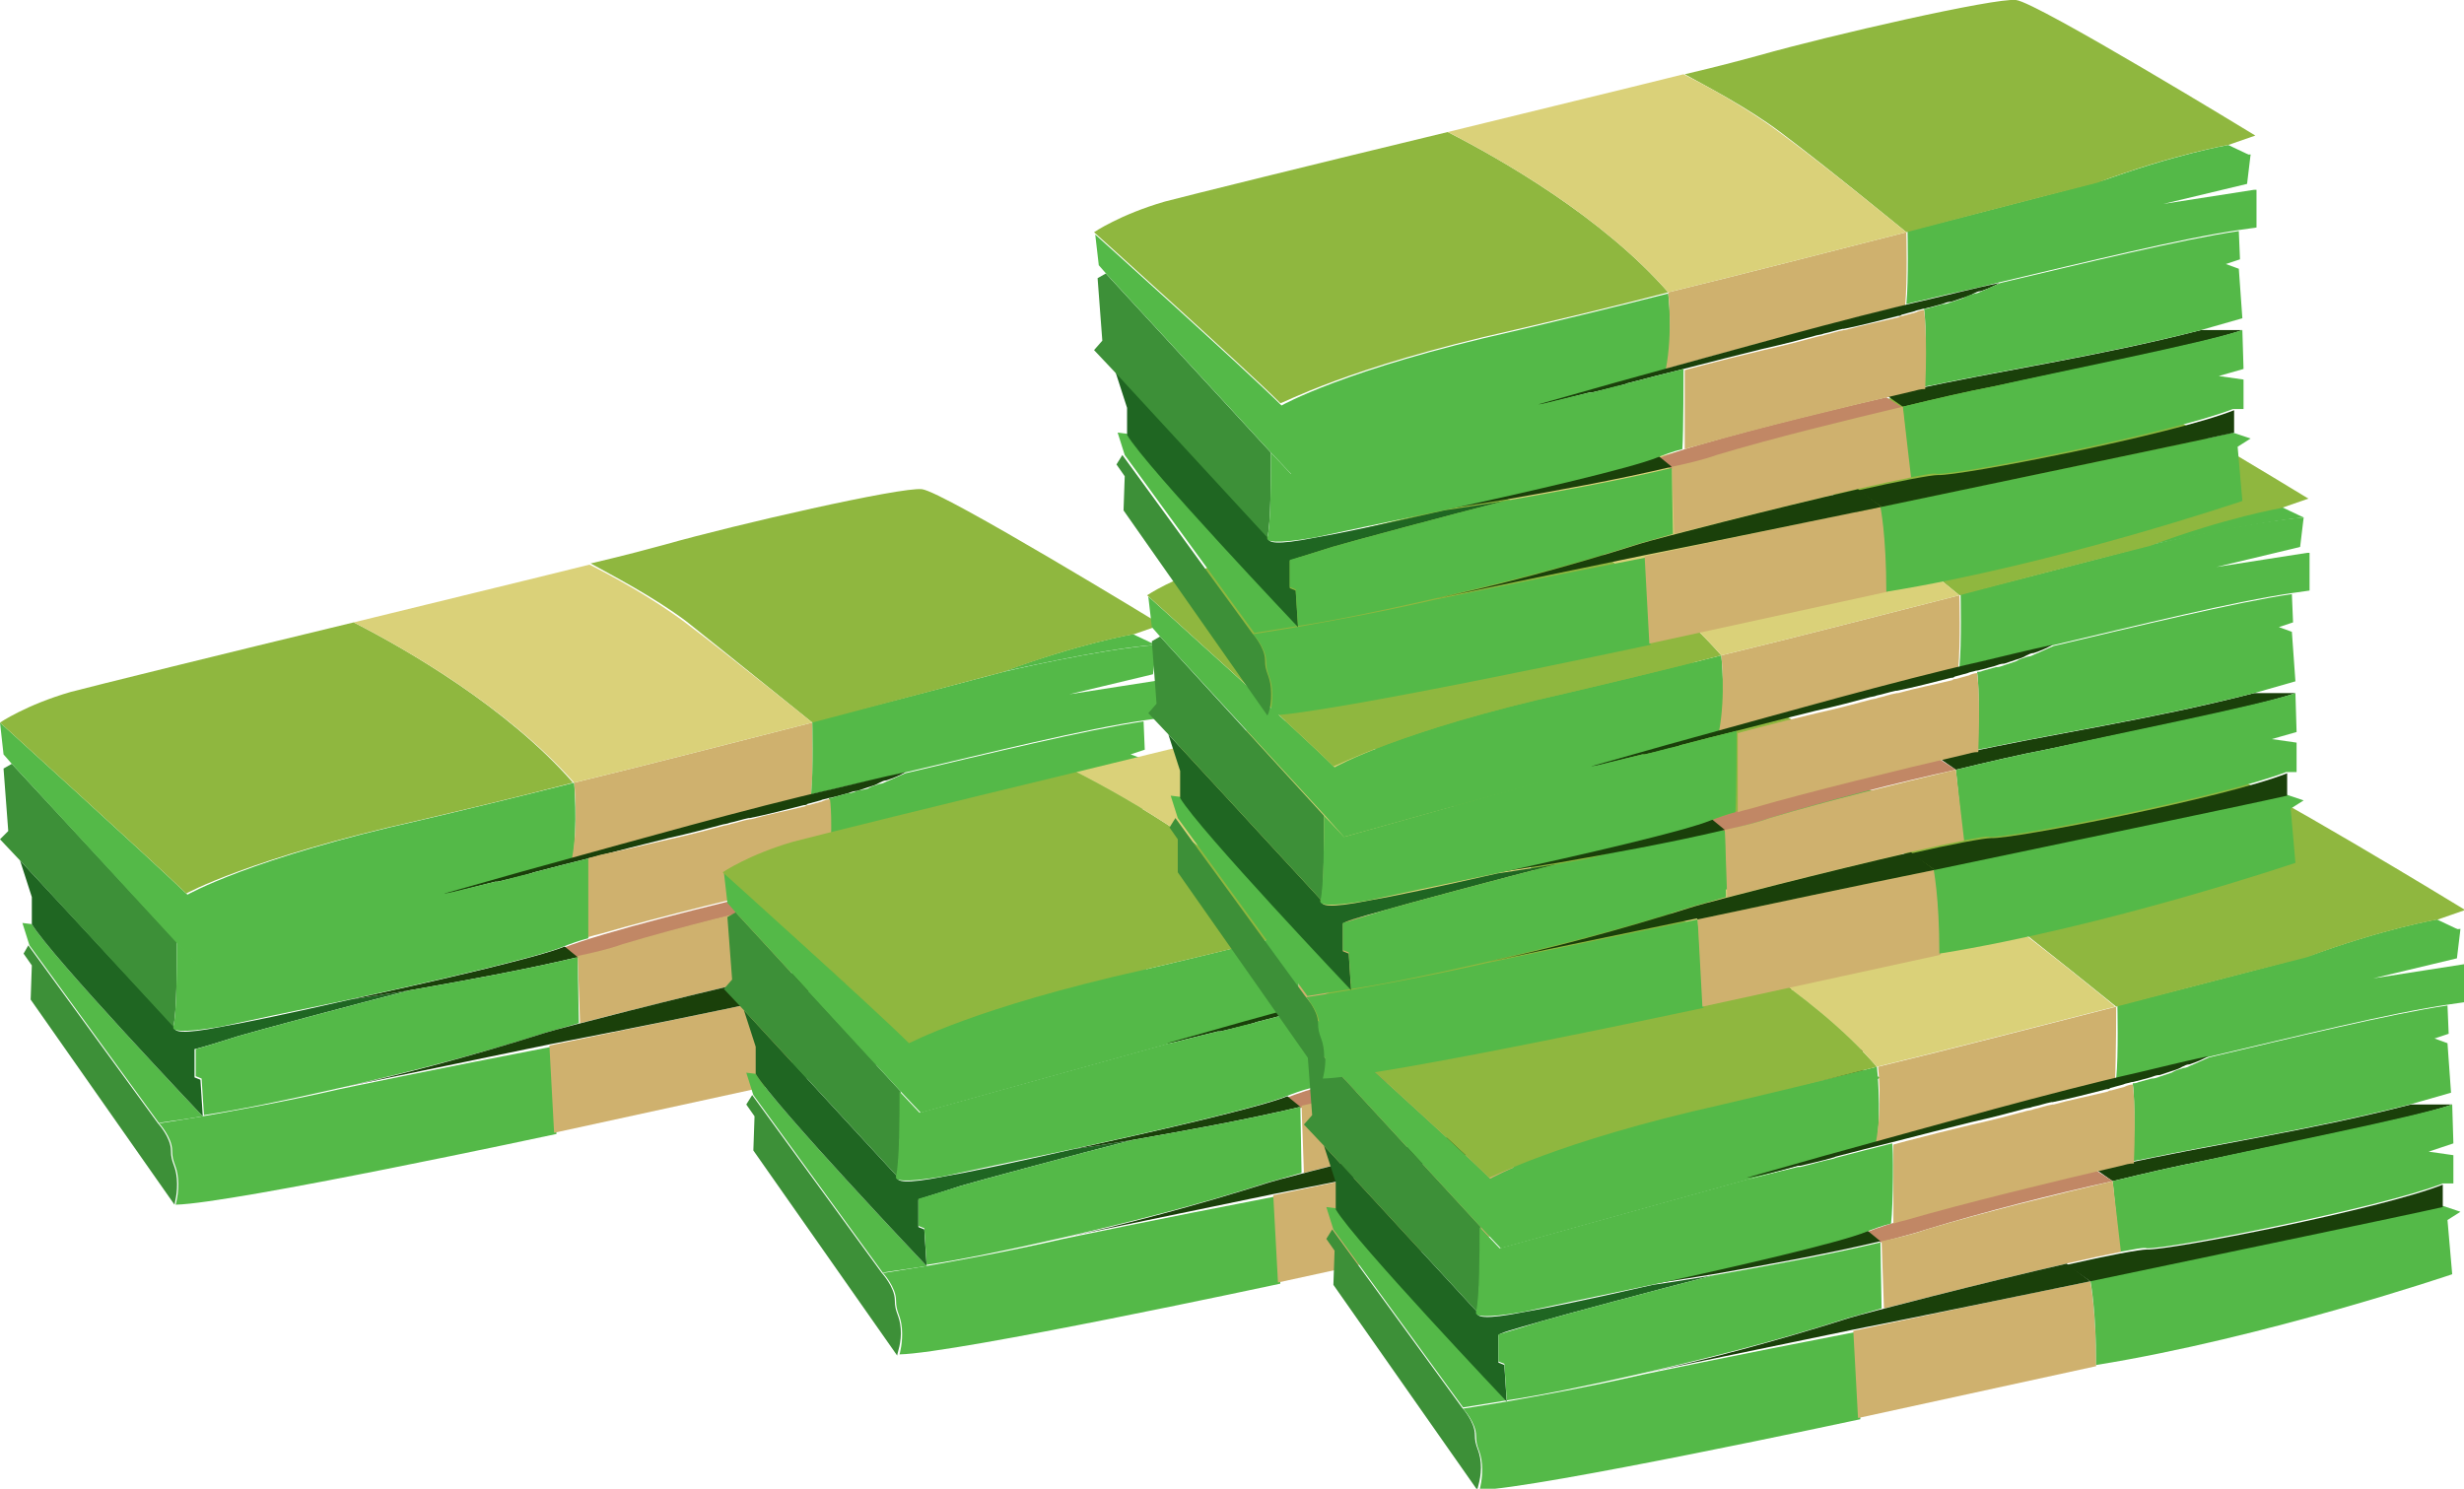 <?xml version="1.0" encoding="utf-8"?>
<!-- Generator: Adobe Illustrator 25.1.0, SVG Export Plug-In . SVG Version: 6.00 Build 0)  -->
<svg version="1.1" xmlns="http://www.w3.org/2000/svg" xmlns:xlink="http://www.w3.org/1999/xlink" x="0px" y="0px"
	 viewBox="0 0 209 126.3" style="enable-background:new 0 0 209 126.3;" xml:space="preserve">
<g id="money0">
	<g>
		<path style="fill:none;" d="M97.1,61.2c0.5-0.1,0.9-0.1,1.3-0.2L97.1,61.2L97.1,61.2z"/>
		<path style="fill:#54B948;" d="M17.2,94.7c0,0-12.9-13.6-14.5-16.3l-0.8-0.1l0.6,1.9l11,15.1C13.5,95.2,14.9,95.1,17.2,94.7z"/>
		<path style="fill:#1F6622;" d="M20.2,87.9c1.7-0.5,9.9-2.7,14.6-3.9c-3,0.5-5.1,0.8-5.1,0.8c-4.8,1.1-9.1,2-10.9,2.3
			c-3.5,0.7-4,0.4-4,0.1c0-0.1,0-0.1,0-0.1L1.7,73l1,3.1v2.3c1.6,2.7,14.5,16.3,14.5,16.3h0L17,91.6l-0.5-0.2V89
			C16.6,89,17.7,88.7,20.2,87.9z"/>
		<polygon style="fill:#FFFF00;" points="17.2,94.7 17.2,94.7 17.2,94.7 		"/>
		<path style="fill:#3D9038;" d="M15,100c-0.1-1.2-0.5-1.3-0.5-2.4s-1.1-2.3-1.1-2.3l-11-15.1L2,80.9l0.7,1l-0.1,2.9l12.2,17.4
			C14.8,102.1,15.1,101.2,15,100z"/>
		<path style="fill:#3D9038;" d="M15,79.9L1,64.8l-0.7,0.4l0.4,5.3L0,71.2L1.7,73l13,14.1C15,85.9,15,82,15,79.9z"/>
		<path style="fill:#FFFF00;" d="M14.7,87.2c0,0,0-0.1,0-0.1C14.7,87.1,14.7,87.2,14.7,87.2z"/>
		<path style="fill:#54B948;" d="M98,54.7l-1.9-0.9c0,0-4.6,0.8-11.1,3.2C85.1,57,93.1,55.1,98,54.7z"/>
		<path style="fill:#54B948;" d="M48.7,66.4C48.7,66.4,48.7,66.4,48.7,66.4c-5.1,1.3-9.7,2.4-13.1,3.2c-14.3,3.2-19.7,6.3-19.7,6.3
			C12.9,73,0,61.3,0,61.3L0.3,64L1,64.8l14,15.2l1.7,1.8c0,0,11.8-3.3,21.2-5.9c4.9-1.4,9.1-2.5,10.7-3C49,69.8,48.7,66.4,48.7,66.4
			z"/>
		<path style="fill:#8FB73F;" d="M35.5,69.6c3.4-0.8,8.1-1.9,13.1-3.2C43,60,34.5,55.1,30,52.8c-11.2,2.7-22.1,5.4-24,5.9
			c-3.8,1.1-6,2.6-6,2.6S12.9,73,15.8,75.8C15.8,75.8,21.2,72.8,35.5,69.6z"/>
		<path style="fill:#CFB16E;" d="M68.9,61.3L68.9,61.3c-6.3,1.6-13.6,3.5-20.2,5.1c0,0,0,0,0,0s0.4,3.4-0.2,6.5
			c4-1.1,13.4-3.7,20.3-5.4c0,0,0,0,0,0C69,65.5,68.9,61.3,68.9,61.3z"/>
		<path style="fill:#54B948;" d="M98.4,57.7l-7.7,1.2l7.1-1.7l0.3-2.5C93.1,55.1,85.1,57,85.1,57s-7.1,1.9-16.2,4.2l0,0
			c0,0,0.1,4.2-0.1,6.2c0,0,0,0,0,0c0.7-0.2,1.4-0.3,2.1-0.5c1.6-0.4,3.7-0.8,6-1.4c6.8-1.6,15.3-3.7,20.2-4.4l0,0l1.4-0.2V57.7z"/>
		<path style="fill:#8FB73F;" d="M68.9,61.3C78,58.9,85.1,57,85.1,57c6.4-2.4,11.1-3.2,11.1-3.2l2.3-0.8c0,0-18.5-11.3-20.3-11.5
			c-1.8-0.2-15.8,3-21.8,4.7c-1.1,0.3-3.3,0.9-6.3,1.6c1.8,1,5.3,2.8,8.1,4.9C62.1,55.8,68.9,61.3,68.9,61.3z"/>
		<path style="fill:#DAD179;" d="M58.1,52.8c-2.8-2.1-6.3-4-8.1-4.9c-5.2,1.3-12.7,3.1-20,4.9C34.5,55.1,43,60,48.7,66.4
			c6.6-1.6,13.9-3.5,20.2-5.1C68.9,61.3,62.1,55.8,58.1,52.8z"/>
		<path style="fill:#1A400A;" d="M68.6,76c2.9-0.7,5.5-1.3,7.6-1.7c5.6-1.2,17.9-3.6,21.2-4.8h-3.5c-8.9,2.3-17.5,3.5-24.6,5.1
			c-0.6,0.1-1.3,0.3-2,0.5L68.6,76L68.6,76z"/>
		<path style="fill:#C18765;" d="M52.8,80.2c4.9-1.5,10.8-3,15.8-4.1v0l-1.4-0.9c-7,1.6-16.1,3.9-19.4,5.2l1.1,0.9
			C50.4,80.9,51.7,80.5,52.8,80.2z"/>
		<path style="fill:#1A400A;" d="M47.9,80.3c-2.2,0.9-10.8,2.9-18.2,4.5c0,0,2.1-0.3,5.1-0.8c2-0.5,3.4-0.9,3.4-0.9
			s-1.4,0.4-3.4,0.9c4-0.7,9.6-1.7,14.2-2.8L47.9,80.3z"/>
		<path style="fill:#54B948;" d="M97.5,72.9l-0.1-3.3c-3.3,1.1-15.5,3.5-21.2,4.8c-2.1,0.4-4.7,1-7.6,1.7l0.6,6l0,0
			c1.2-0.2,2-0.4,2.3-0.3c1.8,0.1,19.7-3.4,25.1-5.5h0.9v-2.5l-2.1-0.3L97.5,72.9z"/>
		<path style="fill:#CFB16E;" d="M68.6,76c-5,1.2-10.8,2.6-15.8,4.1c-1.1,0.4-2.4,0.7-3.8,1l0,0l0.2,5.7l0,0
			c5.1-1.3,15.4-3.9,20.1-4.8l0,0L68.6,76z"/>
		<path style="fill:#54B948;" d="M49,81.2L49,81.2c-4.6,1.1-10.2,2.1-14.2,2.8c-4.7,1.2-12.9,3.4-14.6,3.9c-2.5,0.8-3.6,1.1-3.6,1.1
			v2.3l0.5,0.2l0.2,3.1c2.7-0.4,6.7-1.2,11.5-2.3c5.2-1.2,11.3-2.7,17.5-4.7c0.4-0.1,1.4-0.4,2.8-0.8L49,81.2z"/>
		<path style="fill:#54B948;" d="M28.8,92.4L28.8,92.4c-4.8,1.1-8.8,1.8-11.6,2.3v0l0,0c-2.4,0.4-3.7,0.6-3.7,0.6s1.1,1.2,1.1,2.3
			s0.4,1.2,0.5,2.4c0.1,1.2-0.2,2.2-0.2,2.2c4.8-0.1,32.3-6,32.3-6l-0.4-7.4C36.4,90.8,28.8,92.4,28.8,92.4z"/>
		<path style="fill:#CFB16E;" d="M46.6,88.7l0.4,7.4l20.2-4.4c0-4.8-0.5-7.2-0.5-7.2C59.8,86,52.8,87.4,46.6,88.7z"/>
		<path style="fill:#54B948;" d="M98.1,78.7l-1.5-0.5c-3.9,0.9-16.6,3.5-29.9,6.3c0,0,0.5,2.4,0.5,7.2C81.5,89.4,97.4,84,97.4,84
			L97,79.5L98.1,78.7z"/>
		<path style="fill:#1A400A;" d="M66.7,84.5c13.3-2.8,25.9-5.4,29.9-6.3v-1.9c-5.3,2.1-23.3,5.6-25.1,5.5c-0.6,0-3.3,0.5-6.8,1.3
			L66.7,84.5L66.7,84.5z"/>
		<path style="fill:#1A400A;" d="M66.7,84.5l-2-1.5c-7,1.6-17.1,4.2-18.4,4.6c-6.3,2-12.3,3.6-17.5,4.7l0,0c0,0,7.6-1.6,17.8-3.7
			l-0.8-0.9l0.8,0.9C52.8,87.4,59.8,86,66.7,84.5L66.7,84.5z"/>
		<polygon style="fill:#FFFF00;" points="76.9,65.6 76.9,65.6 76.9,65.6 		"/>
		<polygon style="fill:#FFFF00;" points="76.9,65.6 76.9,65.6 76.9,65.6 		"/>
		<path style="fill:#1A400A;" d="M42,74.8c0.1,0,0.1,0,0.2,0c0.8-0.2,1.8-0.4,2.8-0.7c0.1,0,0.2-0.1,0.3-0.1
			c1.5-0.4,3.1-0.8,4.7-1.2l-0.4-0.3l0.4,0.3c2.3-0.6,4.7-1.2,6.7-1.7c1.8-0.4,3.3-0.8,4.4-1.1c0.3-0.1,0.6-0.1,0.8-0.2c0,0,0,0,0,0
			c0,0,0,0,0,0c0.5-0.1,1.1-0.3,1.6-0.4c0,0,0.1,0,0.1,0c1.5-0.3,3-0.7,4.6-1.1c0.1,0,0.2,0,0.3-0.1c0.4-0.1,0.7-0.2,1.1-0.3
			c0.2-0.1,0.4-0.1,0.7-0.2l-0.7-0.6l0.7,0.6c0.2,0,0.4-0.1,0.5-0.1c0.4-0.1,0.7-0.2,1.1-0.3c0.3-0.1,0.5-0.2,0.8-0.2
			c0.3-0.1,0.6-0.2,0.9-0.3c0.3-0.1,0.7-0.2,1-0.4c0.2-0.1,0.4-0.2,0.6-0.2c0.6-0.2,1.1-0.4,1.6-0.7c0,0,0,0,0,0
			c-2.3,0.5-4.3,1-6,1.4c-7.1,1.6-18,4.7-22.4,5.9c-1.5,0.4-5.8,1.6-10.7,3c0,0,0.1,0,0.1,0C38.4,75.7,39.9,75.3,42,74.8z"/>
		<path style="fill:#54B948;" d="M97,64.4l-1.1-0.4l1.2-0.4l-0.1-2.4c-4.8,0.7-13.4,2.8-20.2,4.4c0,0,0,0,0,0
			c-0.5,0.2-1.1,0.5-1.6,0.7c-0.2,0.1-0.4,0.2-0.6,0.2c-0.3,0.1-0.7,0.2-1,0.4C73.3,67,73,67,72.7,67.1c-0.3,0.1-0.5,0.2-0.8,0.2
			c-0.4,0.1-0.7,0.2-1.1,0.3c0,0,0,0,0,0c-0.2,0.1-0.4,0.1-0.5,0.1l0,0c0,0,0.3,1.8,0,6.6l0,0c0.2,0,0.4-0.1,0.6-0.1
			c6.7-1.4,14.6-2.6,22.9-4.7l3.5-1L97,64.4z"/>
		<path style="fill:#54B948;" d="M50,72.8c-1.6,0.4-3.2,0.8-4.7,1.2c-0.1,0-0.2,0.1-0.3,0.1c-1,0.2-1.9,0.5-2.8,0.7
			c-0.1,0-0.1,0-0.2,0c-2.1,0.5-3.6,0.9-4,1c-0.1,0-0.1,0-0.1,0c-9.4,2.6-21.2,5.9-21.2,5.9L15,79.9c0,2.1,0,6-0.3,7.2
			c0,0.1,0,0.1,0,0.1c0,0.2,0.5,0.5,4-0.1c1.8-0.4,6.1-1.3,10.9-2.3c7.4-1.6,16-3.6,18.2-4.5c0.5-0.2,1.3-0.5,2.1-0.7
			C50,78.1,50,73.1,50,72.8z"/>
		<path style="fill:#CFB16E;" d="M70.4,67.8L70.4,67.8c-0.2,0-0.5,0.1-0.7,0.2c-0.4,0.1-0.7,0.2-1.1,0.3c-0.1,0-0.2,0-0.3,0.1
			c-1.6,0.4-3.2,0.7-4.6,1.1c0,0-0.1,0-0.1,0c-0.6,0.1-1.1,0.3-1.6,0.4c0,0,0,0,0,0c0,0,0,0,0,0c-0.2,0.1-0.5,0.1-0.8,0.2
			c-1.1,0.3-2.6,0.7-4.4,1.1C55,71.6,53,72.1,51,72.5c-0.4,0.1-0.7,0.2-1.1,0.3c0,0.3,0,5.3,0,6.7c0.3-0.1,0.7-0.2,1.1-0.3
			c4.8-1.4,12.6-3.3,18.2-4.6c0.4-0.1,0.7-0.2,1.1-0.2l0,0C70.7,69.7,70.4,67.8,70.4,67.8z"/>
	</g>
</g>
<g id="money1">
	<g>
		<path style="fill:none;" d="M158.4,73.8c0.5-0.1,0.9-0.1,1.3-0.2L158.4,73.8L158.4,73.8z"/>
		<path style="fill:#54B948;" d="M78.6,107.4c0,0-12.9-13.6-14.5-16.3L63.3,91l0.6,1.9l11,15.1C74.9,107.9,76.2,107.8,78.6,107.4z"
			/>
		<path style="fill:#1F6622;" d="M81.5,100.6c1.7-0.5,9.9-2.7,14.6-3.9c-3,0.5-5.1,0.8-5.1,0.8c-4.8,1.1-9.1,2-10.9,2.3
			c-3.5,0.7-4,0.4-4,0.1c0-0.1,0-0.1,0-0.1l-13-14.1l1,3.1v2.3c1.6,2.7,14.5,16.3,14.5,16.3h0l-0.2-3.1l-0.5-0.2v-2.3
			C77.9,101.7,79.1,101.4,81.5,100.6z"/>
		<polygon style="fill:#FFFF00;" points="78.6,107.4 78.6,107.4 78.6,107.4 		"/>
		<path style="fill:#3D9038;" d="M76.4,112.7c-0.1-1.2-0.5-1.3-0.5-2.4s-1.1-2.3-1.1-2.3l-11-15.1l-0.5,0.8l0.7,1l-0.1,2.9
			l12.2,17.4C76.1,114.8,76.5,113.9,76.4,112.7z"/>
		<path style="fill:#3D9038;" d="M76.4,92.6l-14-15.2l-0.7,0.4l0.4,5.3l-0.7,0.8l1.7,1.8l13,14.1C76.3,98.6,76.4,94.7,76.4,92.6z"/>
		<path style="fill:#FFFF00;" d="M76.1,99.9c0,0,0-0.1,0-0.1C76.1,99.8,76.1,99.8,76.1,99.9z"/>
		<path style="fill:#54B948;" d="M159.4,67.4l-1.9-0.9c0,0-4.6,0.8-11.1,3.2C146.4,69.7,154.5,67.8,159.4,67.4z"/>
		<path style="fill:#54B948;" d="M110,79.1C110,79.1,110,79.1,110,79.1c-5.1,1.3-9.7,2.4-13.1,3.2c-14.3,3.2-19.7,6.3-19.7,6.3
			C74.3,85.6,61.4,74,61.4,74l0.3,2.6l0.7,0.8l14,15.2l1.7,1.8c0,0,11.8-3.3,21.2-5.9c4.9-1.4,9.1-2.5,10.7-3
			C110.4,82.5,110,79.1,110,79.1z"/>
		<path style="fill:#8FB73F;" d="M96.9,82.3c3.4-0.8,8.1-1.9,13.1-3.2c-5.6-6.4-14.2-11.3-18.7-13.6c-11.2,2.7-22.1,5.4-24,5.9
			c-3.8,1.1-6,2.6-6,2.6s12.9,11.6,15.8,14.5C77.2,88.5,82.6,85.5,96.9,82.3z"/>
		<path style="fill:#CFB16E;" d="M130.3,74L130.3,74c-6.3,1.6-13.6,3.5-20.2,5.1c0,0,0,0,0,0s0.4,3.4-0.2,6.5
			c4-1.1,13.4-3.7,20.3-5.4c0,0,0,0,0,0C130.3,78.1,130.3,74,130.3,74z"/>
		<path style="fill:#54B948;" d="M159.8,70.3l-7.7,1.2l7.1-1.7l0.3-2.5c-4.9,0.4-12.9,2.3-12.9,2.3s-7.1,1.9-16.2,4.2l0,0
			c0,0,0.1,4.2-0.1,6.2c0,0,0,0,0,0c0.7-0.2,1.4-0.3,2.1-0.5c1.6-0.4,3.7-0.8,6-1.4c6.8-1.6,15.3-3.7,20.2-4.4l0,0l1.4-0.2V70.3z"/>
		<path style="fill:#8FB73F;" d="M130.3,74c9.1-2.4,16.2-4.2,16.2-4.2c6.4-2.4,11.1-3.2,11.1-3.2l2.3-0.8c0,0-18.5-11.3-20.3-11.5
			c-1.8-0.2-15.8,3-21.8,4.7c-1.1,0.3-3.3,0.9-6.3,1.6c1.8,1,5.3,2.8,8.1,4.9C123.5,68.5,130.3,74,130.3,74z"/>
		<path style="fill:#DAD179;" d="M119.4,65.5c-2.8-2.1-6.3-4-8.1-4.9c-5.2,1.3-12.7,3.1-20,4.9c4.5,2.3,13.1,7.2,18.7,13.6
			c6.6-1.6,13.9-3.5,20.2-5.1C130.3,74,123.5,68.5,119.4,65.5z"/>
		<path style="fill:#1A400A;" d="M130,88.7c2.9-0.7,5.5-1.3,7.6-1.7c5.6-1.2,17.9-3.6,21.2-4.8h-3.5c-8.9,2.3-17.5,3.5-24.6,5.1
			c-0.6,0.1-1.3,0.3-2,0.5L130,88.7L130,88.7z"/>
		<path style="fill:#C18765;" d="M114.2,92.9c4.9-1.5,10.8-3,15.8-4.1v0l-1.4-0.9c-7,1.6-16.1,3.9-19.4,5.2l1.1,0.9
			C111.7,93.6,113,93.2,114.2,92.9z"/>
		<path style="fill:#1A400A;" d="M109.2,93c-2.2,0.9-10.8,2.9-18.2,4.5c0,0,2.1-0.3,5.1-0.8c2-0.5,3.4-0.9,3.4-0.9s-1.4,0.4-3.4,0.9
			c4-0.7,9.6-1.7,14.2-2.8L109.2,93z"/>
		<path style="fill:#54B948;" d="M158.9,85.6l-0.1-3.3c-3.3,1.1-15.5,3.5-21.2,4.8c-2.1,0.4-4.7,1-7.6,1.7l0.6,6l0,0
			c1.2-0.2,2-0.4,2.3-0.3c1.8,0.1,19.7-3.4,25.1-5.5h0.9v-2.5l-2.1-0.3L158.9,85.6z"/>
		<path style="fill:#CFB16E;" d="M130,88.7c-5,1.2-10.8,2.6-15.8,4.1c-1.1,0.4-2.4,0.7-3.8,1l0,0l0.2,5.7l0,0
			c5.1-1.3,15.4-3.9,20.1-4.8l0,0L130,88.7z"/>
		<path style="fill:#54B948;" d="M110.3,93.9L110.3,93.9c-4.6,1.1-10.2,2.1-14.2,2.8c-4.7,1.2-12.9,3.4-14.6,3.9
			c-2.5,0.8-3.6,1.1-3.6,1.1v2.3l0.5,0.2l0.2,3.1c2.7-0.4,6.7-1.2,11.5-2.3c5.2-1.2,11.3-2.7,17.5-4.7c0.4-0.1,1.4-0.4,2.8-0.8
			L110.3,93.9z"/>
		<path style="fill:#54B948;" d="M90.2,105.1L90.2,105.1c-4.8,1.1-8.8,1.8-11.6,2.3v0l0,0c-2.4,0.4-3.7,0.6-3.7,0.6s1.1,1.2,1.1,2.3
			s0.4,1.2,0.5,2.4c0.1,1.2-0.2,2.2-0.2,2.2c4.8-0.1,32.3-6,32.3-6l-0.4-7.4C97.8,103.5,90.2,105.1,90.2,105.1z"/>
		<path style="fill:#CFB16E;" d="M108,101.4l0.4,7.4l20.2-4.4c0-4.8-0.5-7.2-0.5-7.2C121.2,98.7,114.1,100.1,108,101.4z"/>
		<path style="fill:#54B948;" d="M159.5,91.4l-1.5-0.5c-3.9,0.9-16.6,3.5-29.9,6.3c0,0,0.5,2.4,0.5,7.2c14.3-2.3,30.2-7.7,30.2-7.7
			l-0.4-4.6L159.5,91.4z"/>
		<path style="fill:#1A400A;" d="M128.1,97.2c13.3-2.8,25.9-5.4,29.9-6.3V89c-5.3,2.1-23.3,5.6-25.1,5.5c-0.6,0-3.3,0.5-6.8,1.3
			L128.1,97.2L128.1,97.2z"/>
		<path style="fill:#1A400A;" d="M128.1,97.2l-2-1.5c-7,1.6-17.1,4.2-18.4,4.6c-6.3,2-12.3,3.6-17.5,4.7l0,0c0,0,7.6-1.6,17.8-3.7
			l-0.8-0.9l0.8,0.9C114.1,100.1,121.2,98.7,128.1,97.2L128.1,97.2z"/>
		<polygon style="fill:#FFFF00;" points="138.2,78.3 138.2,78.3 138.2,78.3 		"/>
		<polygon style="fill:#FFFF00;" points="138.2,78.3 138.2,78.3 138.2,78.3 		"/>
		<path style="fill:#1A400A;" d="M103.3,87.5c0.1,0,0.1,0,0.2,0c0.8-0.2,1.8-0.4,2.8-0.7c0.1,0,0.2-0.1,0.3-0.1
			c1.5-0.4,3.1-0.8,4.7-1.2l-0.4-0.3l0.4,0.3c2.3-0.6,4.7-1.2,6.7-1.7c1.8-0.4,3.3-0.8,4.4-1.1c0.3-0.1,0.6-0.1,0.8-0.2c0,0,0,0,0,0
			c0,0,0,0,0,0c0.5-0.1,1.1-0.3,1.6-0.4c0,0,0.1,0,0.1,0c1.5-0.3,3-0.7,4.6-1.1c0.1,0,0.2,0,0.3-0.1c0.4-0.1,0.7-0.2,1.1-0.3
			c0.2-0.1,0.4-0.1,0.7-0.2l-0.7-0.6l0.7,0.6c0.2,0,0.4-0.1,0.5-0.1c0.4-0.1,0.7-0.2,1.1-0.3c0.3-0.1,0.5-0.2,0.8-0.2
			c0.3-0.1,0.6-0.2,0.9-0.3c0.3-0.1,0.7-0.2,1-0.4c0.2-0.1,0.4-0.2,0.6-0.2c0.6-0.2,1.1-0.4,1.6-0.7c0,0,0,0,0,0
			c-2.3,0.5-4.3,1-6,1.4c-7.1,1.6-18,4.7-22.4,5.9c-1.5,0.4-5.8,1.6-10.7,3c0,0,0.1,0,0.1,0C99.7,88.4,101.2,88,103.3,87.5z"/>
		<path style="fill:#54B948;" d="M158.4,77.1l-1.1-0.4l1.2-0.4l-0.1-2.4c-4.8,0.7-13.4,2.8-20.2,4.4c0,0,0,0,0,0
			c-0.5,0.2-1.1,0.5-1.6,0.7c-0.2,0.1-0.4,0.2-0.6,0.2c-0.3,0.1-0.7,0.2-1,0.4c-0.3,0.1-0.6,0.2-0.9,0.3c-0.3,0.1-0.5,0.2-0.8,0.2
			c-0.4,0.1-0.7,0.2-1.1,0.3c0,0,0,0,0,0c-0.2,0.1-0.4,0.1-0.5,0.1l0,0c0,0,0.3,1.8,0,6.6l0,0c0.2,0,0.4-0.1,0.6-0.1
			c6.7-1.4,14.6-2.6,22.9-4.7l3.5-1L158.4,77.1z"/>
		<path style="fill:#54B948;" d="M111.3,85.5c-1.6,0.4-3.2,0.8-4.7,1.2c-0.1,0-0.2,0.1-0.3,0.1c-1,0.2-1.9,0.5-2.8,0.7
			c-0.1,0-0.1,0-0.2,0c-2.1,0.5-3.6,0.9-4,1c-0.1,0-0.1,0-0.1,0C89.8,91.1,78,94.4,78,94.4l-1.7-1.8c0,2.1,0,6-0.3,7.2
			c0,0.1,0,0.1,0,0.1c0,0.2,0.5,0.5,4-0.1c1.8-0.4,6.1-1.3,10.9-2.3c7.4-1.6,16-3.6,18.2-4.5c0.5-0.2,1.3-0.5,2.1-0.7
			C111.4,90.8,111.4,85.8,111.3,85.5z"/>
		<path style="fill:#CFB16E;" d="M131.7,80.5L131.7,80.5c-0.2,0-0.5,0.1-0.7,0.2c-0.4,0.1-0.7,0.2-1.1,0.3c-0.1,0-0.2,0-0.3,0.1
			c-1.6,0.4-3.2,0.7-4.6,1.1c0,0-0.1,0-0.1,0c-0.6,0.1-1.1,0.3-1.6,0.4c0,0,0,0,0,0c0,0,0,0,0,0c-0.2,0.1-0.5,0.1-0.8,0.2
			c-1.1,0.3-2.6,0.7-4.4,1.1c-1.7,0.4-3.7,0.9-5.6,1.4c-0.4,0.1-0.7,0.2-1.1,0.3c0,0.3,0,5.3,0,6.7c0.3-0.1,0.7-0.2,1.1-0.3
			c4.8-1.4,12.6-3.3,18.2-4.6c0.4-0.1,0.7-0.2,1.1-0.2l0,0C132,82.4,131.7,80.5,131.7,80.5z"/>
	</g>
</g>
<g id="money2">
	<g>
		<path style="fill:none;" d="M207.6,85.3c0.5-0.1,0.9-0.1,1.3-0.2L207.6,85.3L207.6,85.3z"/>
		<path style="fill:#54B948;" d="M127.8,118.8c0,0-12.9-13.6-14.5-16.3l-0.8-0.1l0.6,1.9l11,15.1
			C124.1,119.4,125.4,119.2,127.8,118.8z"/>
		<path style="fill:#1F6622;" d="M130.7,112.1c1.7-0.5,9.9-2.7,14.6-3.9c-3,0.5-5.1,0.8-5.1,0.8c-4.8,1.1-9.1,2-10.9,2.3
			c-3.5,0.7-4,0.4-4,0.1c0-0.1,0-0.1,0-0.1l-13-14.1l1,3.1v2.3c1.6,2.7,14.5,16.3,14.5,16.3h0l-0.2-3.1l-0.5-0.2v-2.3
			C127.1,113.1,128.3,112.8,130.7,112.1z"/>
		<polygon style="fill:#FFFF00;" points="127.8,118.8 127.8,118.8 127.8,118.8 		"/>
		<path style="fill:#3D9038;" d="M125.6,124.1c-0.1-1.2-0.5-1.3-0.5-2.4s-1.1-2.3-1.1-2.3l-11-15.1l-0.5,0.8l0.7,1l-0.1,2.9
			l12.2,17.4C125.3,126.3,125.7,125.3,125.6,124.1z"/>
		<path style="fill:#3D9038;" d="M125.6,104.1l-14-15.2l-0.7,0.4l0.4,5.3l-0.7,0.8l1.7,1.8l13,14.1
			C125.5,110.1,125.6,106.2,125.6,104.1z"/>
		<path style="fill:#FFFF00;" d="M125.3,111.4c0,0,0-0.1,0-0.1C125.3,111.2,125.3,111.3,125.3,111.4z"/>
		<path style="fill:#54B948;" d="M208.6,78.9l-1.9-0.9c0,0-4.6,0.8-11.1,3.2C195.6,81.2,203.7,79.3,208.6,78.9z"/>
		<path style="fill:#54B948;" d="M159.2,90.5C159.2,90.5,159.2,90.5,159.2,90.5c-5.1,1.3-9.7,2.4-13.1,3.2
			c-14.3,3.2-19.7,6.3-19.7,6.3c-2.9-2.9-15.8-14.5-15.8-14.5l0.3,2.6l0.7,0.8l14,15.2l1.7,1.8c0,0,11.8-3.3,21.2-5.9
			c4.9-1.4,9.1-2.5,10.7-3C159.6,94,159.2,90.5,159.2,90.5z"/>
		<path style="fill:#8FB73F;" d="M146.1,93.7c3.4-0.8,8.1-1.9,13.1-3.2c-5.6-6.4-14.2-11.3-18.7-13.6c-11.2,2.7-22.1,5.4-24,5.9
			c-3.8,1.1-6,2.6-6,2.6s12.9,11.6,15.8,14.5C126.4,100,131.8,96.9,146.1,93.7z"/>
		<path style="fill:#CFB16E;" d="M179.5,85.4L179.5,85.4c-6.3,1.6-13.6,3.5-20.2,5.1c0,0,0,0,0,0s0.4,3.4-0.2,6.5
			c4-1.1,13.4-3.7,20.3-5.4c0,0,0,0,0,0C179.5,89.6,179.5,85.4,179.5,85.4z"/>
		<path style="fill:#54B948;" d="M209,81.8l-7.7,1.2l7.1-1.7l0.3-2.5c-4.9,0.4-12.9,2.3-12.9,2.3s-7.1,1.9-16.2,4.2l0,0
			c0,0,0.1,4.2-0.1,6.2c0,0,0,0,0,0c0.7-0.2,1.4-0.3,2.1-0.5c1.6-0.4,3.7-0.8,6-1.4c6.8-1.6,15.3-3.7,20.2-4.4l0,0l1.4-0.2V81.8z"/>
		<path style="fill:#8FB73F;" d="M179.5,85.4c9.1-2.4,16.2-4.2,16.2-4.2c6.4-2.4,11.1-3.2,11.1-3.2l2.3-0.8c0,0-18.5-11.3-20.3-11.5
			c-1.8-0.2-15.8,3-21.8,4.7c-1.1,0.3-3.3,0.9-6.3,1.6c1.8,1,5.3,2.8,8.1,4.9C172.7,79.9,179.5,85.4,179.5,85.4z"/>
		<path style="fill:#DAD179;" d="M168.6,76.9c-2.8-2.1-6.3-4-8.1-4.9c-5.2,1.3-12.7,3.1-20,4.9c4.5,2.3,13.1,7.2,18.7,13.6
			c6.6-1.6,13.9-3.5,20.2-5.1C179.5,85.4,172.7,79.9,168.6,76.9z"/>
		<path style="fill:#1A400A;" d="M179.2,100.2c2.9-0.7,5.5-1.3,7.6-1.7c5.6-1.2,17.9-3.6,21.2-4.8h-3.5c-8.9,2.3-17.5,3.5-24.6,5.1
			c-0.6,0.1-1.3,0.3-2,0.5L179.2,100.2L179.2,100.2z"/>
		<path style="fill:#C18765;" d="M163.4,104.3c4.9-1.5,10.8-3,15.8-4.1v0l-1.4-0.9c-7,1.6-16.1,3.9-19.4,5.2l1.1,0.9
			C160.9,105,162.2,104.7,163.4,104.3z"/>
		<path style="fill:#1A400A;" d="M158.4,104.4c-2.2,0.9-10.8,2.9-18.2,4.5c0,0,2.1-0.3,5.1-0.8c2-0.5,3.4-0.9,3.4-0.9
			s-1.4,0.4-3.4,0.9c4-0.7,9.6-1.7,14.2-2.8L158.4,104.4z"/>
		<path style="fill:#54B948;" d="M208.1,97l-0.1-3.3c-3.3,1.1-15.5,3.5-21.2,4.8c-2.1,0.4-4.7,1-7.6,1.7l0.6,6l0,0
			c1.2-0.2,2-0.4,2.3-0.3c1.8,0.1,19.7-3.4,25.1-5.5h0.9V98l-2.1-0.3L208.1,97z"/>
		<path style="fill:#CFB16E;" d="M179.2,100.2c-5,1.2-10.8,2.6-15.8,4.1c-1.1,0.4-2.4,0.7-3.8,1l0,0l0.2,5.7l0,0
			c5.1-1.3,15.4-3.9,20.1-4.8l0,0L179.2,100.2z"/>
		<path style="fill:#54B948;" d="M159.5,105.4L159.5,105.4c-4.6,1.1-10.2,2.1-14.2,2.8c-4.7,1.2-12.9,3.4-14.6,3.9
			c-2.5,0.8-3.6,1.1-3.6,1.1v2.3l0.5,0.2l0.2,3.1c2.7-0.4,6.7-1.2,11.5-2.3c5.2-1.2,11.3-2.7,17.5-4.7c0.4-0.1,1.4-0.4,2.8-0.8
			L159.5,105.4z"/>
		<path style="fill:#54B948;" d="M139.4,116.6L139.4,116.6c-4.8,1.1-8.8,1.8-11.6,2.3v0l0,0c-2.4,0.4-3.7,0.6-3.7,0.6
			s1.1,1.2,1.1,2.3s0.4,1.2,0.5,2.4c0.1,1.2-0.2,2.2-0.2,2.2c4.8-0.1,32.3-6,32.3-6l-0.4-7.4C147,115,139.4,116.6,139.4,116.6z"/>
		<path style="fill:#CFB16E;" d="M157.2,112.9l0.4,7.4l20.2-4.4c0-4.8-0.5-7.2-0.5-7.2C170.4,110.1,163.3,111.6,157.2,112.9z"/>
		<path style="fill:#54B948;" d="M208.7,102.8l-1.5-0.5c-3.9,0.9-16.6,3.5-29.9,6.3c0,0,0.5,2.4,0.5,7.2c14.3-2.3,30.2-7.7,30.2-7.7
			l-0.4-4.6L208.7,102.8z"/>
		<path style="fill:#1A400A;" d="M177.3,108.7c13.3-2.8,25.9-5.4,29.9-6.3v-1.9c-5.3,2.1-23.3,5.6-25.1,5.5c-0.6,0-3.3,0.5-6.8,1.3
			L177.3,108.7L177.3,108.7z"/>
		<path style="fill:#1A400A;" d="M177.3,108.7l-2-1.5c-7,1.6-17.1,4.2-18.4,4.6c-6.3,2-12.3,3.6-17.5,4.7l0,0c0,0,7.6-1.6,17.8-3.7
			l-0.8-0.9l0.8,0.9C163.3,111.6,170.4,110.1,177.3,108.7L177.3,108.7z"/>
		<polygon style="fill:#FFFF00;" points="187.4,89.7 187.4,89.7 187.4,89.7 		"/>
		<polygon style="fill:#FFFF00;" points="187.4,89.7 187.4,89.7 187.4,89.7 		"/>
		<path style="fill:#1A400A;" d="M152.5,98.9c0.1,0,0.1,0,0.2,0c0.8-0.2,1.8-0.4,2.8-0.7c0.1,0,0.2-0.1,0.3-0.1
			c1.5-0.4,3.1-0.8,4.7-1.2l-0.4-0.3l0.4,0.3c2.3-0.6,4.7-1.2,6.7-1.7c1.8-0.4,3.3-0.8,4.4-1.1c0.3-0.1,0.6-0.1,0.8-0.2c0,0,0,0,0,0
			c0,0,0,0,0,0c0.5-0.1,1.1-0.3,1.6-0.4c0,0,0.1,0,0.1,0c1.5-0.3,3-0.7,4.6-1.1c0.1,0,0.2,0,0.3-0.1c0.4-0.1,0.7-0.2,1.1-0.3
			c0.2-0.1,0.4-0.1,0.7-0.2l-0.7-0.6l0.7,0.6c0.2,0,0.4-0.1,0.5-0.1c0.4-0.1,0.7-0.2,1.1-0.3c0.3-0.1,0.5-0.2,0.8-0.2
			c0.3-0.1,0.6-0.2,0.9-0.3c0.3-0.1,0.7-0.2,1-0.4c0.2-0.1,0.4-0.2,0.6-0.2c0.6-0.2,1.1-0.4,1.6-0.7c0,0,0,0,0,0
			c-2.3,0.5-4.3,1-6,1.4c-7.1,1.6-18,4.7-22.4,5.9c-1.5,0.4-5.8,1.6-10.7,3c0,0,0.1,0,0.1,0C148.9,99.8,150.4,99.5,152.5,98.9z"/>
		<path style="fill:#54B948;" d="M207.6,88.5l-1.1-0.4l1.2-0.4l-0.1-2.4c-4.8,0.7-13.4,2.8-20.2,4.4c0,0,0,0,0,0
			c-0.5,0.2-1.1,0.5-1.6,0.7c-0.2,0.1-0.4,0.2-0.6,0.2c-0.3,0.1-0.7,0.2-1,0.4c-0.3,0.1-0.6,0.2-0.9,0.3c-0.3,0.1-0.5,0.2-0.8,0.2
			c-0.4,0.1-0.7,0.2-1.1,0.3c0,0,0,0,0,0c-0.2,0.1-0.4,0.1-0.5,0.1l0,0c0,0,0.3,1.8,0,6.6l0,0c0.2,0,0.4-0.1,0.6-0.1
			c6.7-1.4,14.6-2.6,22.9-4.7l3.5-1L207.6,88.5z"/>
		<path style="fill:#54B948;" d="M160.5,97c-1.6,0.4-3.2,0.8-4.7,1.2c-0.1,0-0.2,0.1-0.3,0.1c-1,0.2-1.9,0.5-2.8,0.7
			c-0.1,0-0.1,0-0.2,0c-2.1,0.5-3.6,0.9-4,1c-0.1,0-0.1,0-0.1,0c-9.4,2.6-21.2,5.9-21.2,5.9l-1.7-1.8c0,2.1,0,6-0.3,7.2
			c0,0.1,0,0.1,0,0.1c0,0.2,0.5,0.5,4-0.1c1.8-0.4,6.1-1.3,10.9-2.3c7.4-1.6,16-3.6,18.2-4.5c0.5-0.2,1.3-0.5,2.1-0.7
			C160.6,102.2,160.6,97.2,160.5,97z"/>
		<path style="fill:#CFB16E;" d="M180.9,92L180.9,92c-0.2,0-0.5,0.1-0.7,0.2c-0.4,0.1-0.7,0.2-1.1,0.3c-0.1,0-0.2,0-0.3,0.1
			c-1.6,0.4-3.2,0.7-4.6,1.1c0,0-0.1,0-0.1,0c-0.6,0.1-1.1,0.3-1.6,0.4c0,0,0,0,0,0c0,0,0,0,0,0c-0.2,0.1-0.5,0.1-0.8,0.2
			c-1.1,0.3-2.6,0.7-4.4,1.1c-1.7,0.4-3.7,0.9-5.6,1.4c-0.4,0.1-0.7,0.2-1.1,0.3c0,0.3,0,5.3,0,6.7c0.3-0.1,0.7-0.2,1.1-0.3
			c4.8-1.4,12.6-3.3,18.2-4.6c0.4-0.1,0.7-0.2,1.1-0.2l0,0C181.2,93.8,180.9,92,180.9,92z"/>
	</g>
</g>
<g id="money3">
	<g>
		<path style="fill:none;" d="M194.4,50.4c0.5-0.1,0.9-0.1,1.3-0.2L194.4,50.4L194.4,50.4z"/>
		<path style="fill:#54B948;" d="M114.6,83.9c0,0-12.9-13.6-14.5-16.3l-0.8-0.1l0.6,1.9l11,15.1C110.8,84.5,112.2,84.3,114.6,83.9z"
			/>
		<path style="fill:#1F6622;" d="M117.5,77.2c1.7-0.5,9.9-2.7,14.6-3.9c-3,0.5-5.1,0.8-5.1,0.8c-4.8,1.1-9.1,2-10.9,2.3
			c-3.5,0.7-4,0.4-4,0.1c0-0.1,0-0.1,0-0.1l-13-14.1l1,3.1v2.3c1.6,2.7,14.5,16.3,14.5,16.3h0l-0.2-3.1l-0.5-0.2v-2.3
			C113.9,78.2,115,77.9,117.5,77.2z"/>
		<polygon style="fill:#FFFF00;" points="114.6,83.9 114.6,83.9 114.6,83.9 		"/>
		<path style="fill:#3D9038;" d="M112.3,89.2c-0.1-1.2-0.5-1.3-0.5-2.4s-1.1-2.3-1.1-2.3l-11-15.1l-0.5,0.8l0.7,1L99.9,74l12.2,17.4
			C112.1,91.4,112.4,90.4,112.3,89.2z"/>
		<path style="fill:#3D9038;" d="M112.3,69.2L98.4,54l-0.7,0.4l0.4,5.3l-0.7,0.8l1.7,1.8l13,14.1C112.3,75.2,112.3,71.3,112.3,69.2z
			"/>
		<path style="fill:#FFFF00;" d="M112,76.5c0,0,0-0.1,0-0.1C112.1,76.3,112,76.4,112,76.5z"/>
		<path style="fill:#54B948;" d="M195.4,43.9l-1.9-0.9c0,0-4.6,0.8-11.1,3.2C182.4,46.3,190.5,44.4,195.4,43.9z"/>
		<path style="fill:#54B948;" d="M146,55.6C146,55.6,146,55.6,146,55.6c-5.1,1.3-9.7,2.4-13.1,3.2c-14.3,3.2-19.7,6.3-19.7,6.3
			c-2.9-2.9-15.8-14.5-15.8-14.5l0.3,2.6l0.7,0.8l14,15.2L114,71c0,0,11.8-3.3,21.2-5.9c4.9-1.4,9.1-2.5,10.7-3
			C146.4,59.1,146,55.6,146,55.6z"/>
		<path style="fill:#8FB73F;" d="M132.9,58.8c3.4-0.8,8.1-1.9,13.1-3.2c-5.6-6.4-14.2-11.3-18.7-13.6c-11.2,2.7-22.1,5.4-24,5.9
			c-3.8,1.1-6,2.6-6,2.6s12.9,11.6,15.8,14.5C113.2,65.1,118.6,62,132.9,58.8z"/>
		<path style="fill:#CFB16E;" d="M166.2,50.5L166.2,50.5c-6.3,1.6-13.6,3.5-20.2,5.1c0,0,0,0,0,0s0.4,3.4-0.2,6.5
			c4-1.1,13.4-3.7,20.3-5.4c0,0,0,0,0,0C166.3,54.7,166.2,50.5,166.2,50.5z"/>
		<path style="fill:#54B948;" d="M195.7,46.9l-7.7,1.2l7.1-1.7l0.3-2.5c-4.9,0.4-12.9,2.3-12.9,2.3s-7.1,1.9-16.2,4.2l0,0
			c0,0,0.1,4.2-0.1,6.2c0,0,0,0,0,0c0.7-0.2,1.4-0.3,2.1-0.5c1.6-0.4,3.7-0.8,6-1.4c6.8-1.6,15.3-3.7,20.2-4.4l0,0l1.4-0.2V46.9z"/>
		<path style="fill:#8FB73F;" d="M166.2,50.5c9.1-2.4,16.2-4.2,16.2-4.2c6.4-2.4,11.1-3.2,11.1-3.2l2.3-0.8c0,0-18.5-11.3-20.3-11.5
			c-1.8-0.2-15.8,3-21.8,4.7c-1.1,0.3-3.3,0.9-6.3,1.6c1.8,1,5.3,2.8,8.1,4.9C159.5,45,166.2,50.5,166.2,50.5z"/>
		<path style="fill:#DAD179;" d="M155.4,42c-2.8-2.1-6.3-4-8.1-4.9c-5.2,1.3-12.7,3.1-20,4.9c4.5,2.3,13.1,7.2,18.7,13.6
			c6.6-1.6,13.9-3.5,20.2-5.1C166.2,50.5,159.5,45,155.4,42z"/>
		<path style="fill:#1A400A;" d="M165.9,65.3c2.9-0.7,5.5-1.3,7.6-1.7c5.6-1.2,17.9-3.6,21.2-4.8h-3.5c-8.9,2.3-17.5,3.5-24.6,5.1
			c-0.6,0.1-1.3,0.3-2,0.5L165.9,65.3L165.9,65.3z"/>
		<path style="fill:#C18765;" d="M150.1,69.4c4.9-1.5,10.8-3,15.8-4.1v0l-1.4-0.9c-7,1.6-16.1,3.9-19.4,5.2l1.1,0.9
			C147.7,70.1,149,69.8,150.1,69.4z"/>
		<path style="fill:#1A400A;" d="M145.2,69.5c-2.2,0.9-10.8,2.9-18.2,4.5c0,0,2.1-0.3,5.1-0.8c2-0.5,3.4-0.9,3.4-0.9
			s-1.4,0.4-3.4,0.9c4-0.7,9.6-1.7,14.2-2.8L145.2,69.5z"/>
		<path style="fill:#54B948;" d="M194.8,62.1l-0.1-3.3c-3.3,1.1-15.5,3.5-21.2,4.8c-2.1,0.4-4.7,1-7.6,1.7l0.6,6l0,0
			c1.2-0.2,2-0.4,2.3-0.3c1.8,0.1,19.7-3.4,25.1-5.5h0.9v-2.5l-2.1-0.3L194.8,62.1z"/>
		<path style="fill:#CFB16E;" d="M165.9,65.3c-5,1.2-10.8,2.6-15.8,4.1c-1.1,0.4-2.4,0.7-3.8,1l0,0l0.2,5.7l0,0
			c5.1-1.3,15.4-3.9,20.1-4.8l0,0L165.9,65.3z"/>
		<path style="fill:#54B948;" d="M146.3,70.5L146.3,70.5c-4.6,1.1-10.2,2.1-14.2,2.8c-4.7,1.2-12.9,3.4-14.6,3.9
			c-2.5,0.8-3.6,1.1-3.6,1.1v2.3l0.5,0.2l0.2,3.1c2.7-0.4,6.7-1.2,11.5-2.3c5.2-1.2,11.3-2.7,17.5-4.7c0.4-0.1,1.4-0.4,2.8-0.8
			L146.3,70.5z"/>
		<path style="fill:#54B948;" d="M126.1,81.7L126.1,81.7c-4.8,1.1-8.8,1.8-11.6,2.3v0l0,0c-2.4,0.4-3.7,0.6-3.7,0.6s1.1,1.2,1.1,2.3
			s0.4,1.2,0.5,2.4c0.1,1.2-0.2,2.2-0.2,2.2c4.8-0.1,32.3-6,32.3-6L144,78C133.8,80.1,126.1,81.7,126.1,81.7z"/>
		<path style="fill:#CFB16E;" d="M144,78l0.4,7.4l20.2-4.4c0-4.8-0.5-7.2-0.5-7.2C157.2,75.2,150.1,76.7,144,78z"/>
		<path style="fill:#54B948;" d="M195.4,67.9l-1.5-0.5c-3.9,0.9-16.6,3.5-29.9,6.3c0,0,0.5,2.4,0.5,7.2c14.3-2.3,30.2-7.7,30.2-7.7
			l-0.4-4.6L195.4,67.9z"/>
		<path style="fill:#1A400A;" d="M164.1,73.8c13.3-2.8,25.9-5.4,29.9-6.3v-1.9c-5.3,2.1-23.3,5.6-25.1,5.5c-0.6,0-3.3,0.5-6.8,1.3
			L164.1,73.8L164.1,73.8z"/>
		<path style="fill:#1A400A;" d="M164.1,73.8l-2-1.5c-7,1.6-17.1,4.2-18.4,4.6c-6.3,2-12.3,3.6-17.5,4.7l0,0c0,0,7.6-1.6,17.8-3.7
			l-0.8-0.9L144,78C150.1,76.7,157.2,75.2,164.1,73.8L164.1,73.8z"/>
		<polygon style="fill:#FFFF00;" points="174.2,54.8 174.2,54.8 174.2,54.8 		"/>
		<polygon style="fill:#FFFF00;" points="174.2,54.8 174.2,54.8 174.2,54.8 		"/>
		<path style="fill:#1A400A;" d="M139.3,64c0.1,0,0.1,0,0.2,0c0.8-0.2,1.8-0.4,2.8-0.7c0.1,0,0.2-0.1,0.3-0.1
			c1.5-0.4,3.1-0.8,4.7-1.2l-0.4-0.3l0.4,0.3c2.3-0.6,4.7-1.2,6.7-1.7c1.8-0.4,3.3-0.8,4.4-1.1c0.3-0.1,0.6-0.1,0.8-0.2c0,0,0,0,0,0
			c0,0,0,0,0,0c0.5-0.1,1.1-0.3,1.6-0.4c0,0,0.1,0,0.1,0c1.5-0.3,3-0.7,4.6-1.1c0.1,0,0.2,0,0.3-0.1c0.4-0.1,0.7-0.2,1.1-0.3
			c0.2-0.1,0.4-0.1,0.7-0.2l-0.7-0.6l0.7,0.6c0.2,0,0.4-0.1,0.5-0.1c0.4-0.1,0.7-0.2,1.1-0.3c0.3-0.1,0.5-0.2,0.8-0.2
			c0.3-0.1,0.6-0.2,0.9-0.3c0.3-0.1,0.7-0.2,1-0.4c0.2-0.1,0.4-0.2,0.6-0.2c0.6-0.2,1.1-0.4,1.6-0.7c0,0,0,0,0,0
			c-2.3,0.5-4.3,1-6,1.4c-7.1,1.6-18,4.7-22.4,5.9c-1.5,0.4-5.8,1.6-10.7,3c0,0,0.1,0,0.1,0C135.7,64.9,137.2,64.5,139.3,64z"/>
		<path style="fill:#54B948;" d="M194.4,53.6l-1.1-0.4l1.2-0.4l-0.1-2.4c-4.8,0.7-13.4,2.8-20.2,4.4c0,0,0,0,0,0
			c-0.5,0.2-1.1,0.5-1.6,0.7c-0.2,0.1-0.4,0.2-0.6,0.2c-0.3,0.1-0.7,0.2-1,0.4c-0.3,0.1-0.6,0.2-0.9,0.3c-0.3,0.1-0.5,0.2-0.8,0.2
			c-0.4,0.1-0.7,0.2-1.1,0.3c0,0,0,0,0,0c-0.2,0.1-0.4,0.1-0.5,0.1l0,0c0,0,0.3,1.8,0,6.6l0,0c0.2,0,0.4-0.1,0.6-0.1
			c6.7-1.4,14.6-2.6,22.9-4.7l3.5-1L194.4,53.6z"/>
		<path style="fill:#54B948;" d="M147.3,62c-1.6,0.4-3.2,0.8-4.7,1.2c-0.1,0-0.2,0.1-0.3,0.1c-1,0.2-1.9,0.5-2.8,0.7
			c-0.1,0-0.1,0-0.2,0c-2.1,0.5-3.6,0.9-4,1c-0.1,0-0.1,0-0.1,0C125.8,67.7,114,71,114,71l-1.7-1.8c0,2.1,0,6-0.3,7.2
			c0,0.1,0,0.1,0,0.1c0,0.2,0.5,0.5,4-0.1c1.8-0.4,6.1-1.3,10.9-2.3c7.4-1.6,16-3.6,18.2-4.5c0.5-0.2,1.3-0.5,2.1-0.7
			C147.3,67.3,147.3,62.3,147.3,62z"/>
		<path style="fill:#CFB16E;" d="M167.7,57.1L167.7,57.1c-0.2,0-0.5,0.1-0.7,0.2c-0.4,0.1-0.7,0.2-1.1,0.3c-0.1,0-0.2,0-0.3,0.1
			c-1.6,0.4-3.2,0.7-4.6,1.1c0,0-0.1,0-0.1,0c-0.6,0.1-1.1,0.3-1.6,0.4c0,0,0,0,0,0c0,0,0,0,0,0c-0.2,0.1-0.5,0.1-0.8,0.2
			c-1.1,0.3-2.6,0.7-4.4,1.1c-1.7,0.4-3.7,0.9-5.6,1.4c-0.4,0.1-0.7,0.2-1.1,0.3c0,0.3,0,5.3,0,6.7c0.3-0.1,0.7-0.2,1.1-0.3
			c4.8-1.4,12.6-3.3,18.2-4.6c0.4-0.1,0.7-0.2,1.1-0.2l0,0C168,58.9,167.7,57.1,167.7,57.1z"/>
	</g>
</g>
<g id="money4">
	<g>
		<path style="fill:none;" d="M189.9,19.6c0.5-0.1,0.9-0.1,1.3-0.2L189.9,19.6L189.9,19.6z"/>
		<path style="fill:#54B948;" d="M110.1,53.1c0,0-12.9-13.6-14.5-16.3l-0.8-0.1l0.6,1.9l11,15.1C106.3,53.7,107.7,53.5,110.1,53.1z"
			/>
		<path style="fill:#1F6622;" d="M113,46.4c1.7-0.5,9.9-2.7,14.6-3.9c-3,0.5-5.1,0.8-5.1,0.8c-4.8,1.1-9.1,2-10.9,2.3
			c-3.5,0.7-4,0.4-4,0.1c0-0.1,0-0.1,0-0.1l-13-14.1l1,3.1v2.3c1.6,2.7,14.5,16.3,14.5,16.3h0l-0.2-3.1l-0.5-0.2v-2.3
			C109.4,47.5,110.5,47.2,113,46.4z"/>
		<polygon style="fill:#FFFF00;" points="110.1,53.1 110.1,53.1 110.1,53.1 		"/>
		<path style="fill:#3D9038;" d="M107.8,58.4c-0.1-1.2-0.5-1.3-0.5-2.4s-1.1-2.3-1.1-2.3l-11-15.1l-0.5,0.8l0.7,1l-0.1,2.9
			l12.2,17.4C107.6,60.6,107.9,59.7,107.8,58.4z"/>
		<path style="fill:#3D9038;" d="M107.8,38.4l-14-15.2l-0.7,0.4l0.4,5.3l-0.7,0.8l1.7,1.8l13,14.1C107.8,44.4,107.8,40.5,107.8,38.4
			z"/>
		<path style="fill:#FFFF00;" d="M107.5,45.7c0,0,0-0.1,0-0.1C107.6,45.6,107.5,45.6,107.5,45.7z"/>
		<path style="fill:#54B948;" d="M190.9,13.2l-1.9-0.9c0,0-4.6,0.8-11.1,3.2C177.9,15.5,186,13.6,190.9,13.2z"/>
		<path style="fill:#54B948;" d="M141.5,24.9C141.5,24.9,141.5,24.9,141.5,24.9c-5.1,1.3-9.7,2.4-13.1,3.2
			c-14.3,3.2-19.7,6.3-19.7,6.3c-2.9-2.9-15.8-14.5-15.8-14.5l0.3,2.6l0.7,0.8l14,15.2l1.7,1.8c0,0,11.8-3.3,21.2-5.9
			c4.9-1.4,9.1-2.5,10.7-3C141.9,28.3,141.5,24.9,141.5,24.9z"/>
		<path style="fill:#8FB73F;" d="M128.4,28c3.4-0.8,8.1-1.9,13.1-3.2c-5.6-6.4-14.2-11.3-18.7-13.6c-11.2,2.7-22.1,5.4-24,5.9
			c-3.8,1.1-6,2.6-6,2.6s12.9,11.6,15.8,14.5C108.7,34.3,114.1,31.2,128.4,28z"/>
		<path style="fill:#CFB16E;" d="M161.7,19.7L161.7,19.7c-6.3,1.6-13.6,3.5-20.2,5.1c0,0,0,0,0,0s0.4,3.4-0.2,6.5
			c4-1.1,13.4-3.7,20.3-5.4c0,0,0,0,0,0C161.8,23.9,161.7,19.7,161.7,19.7z"/>
		<path style="fill:#54B948;" d="M191.2,16.1l-7.7,1.2l7.1-1.7l0.3-2.5c-4.9,0.4-12.9,2.3-12.9,2.3s-7.1,1.9-16.2,4.2l0,0
			c0,0,0.1,4.2-0.1,6.2c0,0,0,0,0,0c0.7-0.2,1.4-0.3,2.1-0.5c1.6-0.4,3.7-0.8,6-1.4c6.8-1.6,15.3-3.7,20.2-4.4l0,0l1.4-0.2V16.1z"/>
		<path style="fill:#8FB73F;" d="M161.7,19.7c9.1-2.4,16.2-4.2,16.2-4.2c6.4-2.4,11.1-3.2,11.1-3.2l2.3-0.8c0,0-18.5-11.3-20.3-11.5
			c-1.8-0.2-15.8,3-21.8,4.7c-1.1,0.3-3.3,0.9-6.3,1.6c1.8,1,5.3,2.8,8.1,4.9C155,14.2,161.7,19.7,161.7,19.7z"/>
		<path style="fill:#DAD179;" d="M150.9,11.2c-2.8-2.1-6.3-4-8.1-4.9c-5.2,1.3-12.7,3.1-20,4.9c4.5,2.3,13.1,7.2,18.7,13.6
			c6.6-1.6,13.9-3.5,20.2-5.1C161.7,19.7,155,14.2,150.9,11.2z"/>
		<path style="fill:#1A400A;" d="M161.4,34.5c2.9-0.7,5.5-1.3,7.6-1.7c5.6-1.2,17.9-3.6,21.2-4.8h-3.5c-8.9,2.3-17.5,3.5-24.6,5.1
			c-0.6,0.1-1.3,0.3-2,0.5L161.4,34.5L161.4,34.5z"/>
		<path style="fill:#C18765;" d="M145.6,38.7c4.9-1.5,10.8-3,15.8-4.1v0l-1.4-0.9c-7,1.6-16.1,3.9-19.4,5.2l1.1,0.9
			C143.2,39.4,144.5,39,145.6,38.7z"/>
		<path style="fill:#1A400A;" d="M140.7,38.7c-2.2,0.9-10.8,2.9-18.2,4.5c0,0,2.1-0.3,5.1-0.8c2-0.5,3.4-0.9,3.4-0.9
			s-1.4,0.4-3.4,0.9c4-0.7,9.6-1.7,14.2-2.8L140.7,38.7z"/>
		<path style="fill:#54B948;" d="M190.3,31.3l-0.1-3.3c-3.3,1.1-15.5,3.5-21.2,4.8c-2.1,0.4-4.7,1-7.6,1.7l0.6,6l0,0
			c1.2-0.2,2-0.4,2.3-0.3c1.8,0.1,19.7-3.4,25.1-5.5h0.9v-2.5l-2.1-0.3L190.3,31.3z"/>
		<path style="fill:#CFB16E;" d="M161.4,34.5c-5,1.2-10.8,2.6-15.8,4.1c-1.1,0.4-2.4,0.7-3.8,1l0,0l0.2,5.7l0,0
			c5.1-1.3,15.4-3.9,20.1-4.8l0,0L161.4,34.5z"/>
		<path style="fill:#54B948;" d="M141.8,39.7L141.8,39.7c-4.6,1.1-10.2,2.1-14.2,2.8c-4.7,1.2-12.9,3.4-14.6,3.9
			c-2.5,0.8-3.6,1.1-3.6,1.1v2.3l0.5,0.2l0.2,3.1c2.7-0.4,6.7-1.2,11.5-2.3c5.2-1.2,11.3-2.7,17.5-4.7c0.4-0.1,1.4-0.4,2.8-0.8
			L141.8,39.7z"/>
		<path style="fill:#54B948;" d="M121.6,50.9L121.6,50.9c-4.8,1.1-8.8,1.8-11.6,2.3v0l0,0c-2.4,0.4-3.7,0.6-3.7,0.6s1.1,1.2,1.1,2.3
			s0.4,1.2,0.5,2.4c0.1,1.2-0.2,2.2-0.2,2.2c4.8-0.1,32.3-6,32.3-6l-0.4-7.4C129.3,49.3,121.6,50.9,121.6,50.9z"/>
		<path style="fill:#CFB16E;" d="M139.5,47.2l0.4,7.4l20.2-4.4c0-4.8-0.5-7.2-0.5-7.2C152.7,44.4,145.6,45.9,139.5,47.2z"/>
		<path style="fill:#54B948;" d="M190.9,37.2l-1.5-0.5c-3.9,0.9-16.6,3.5-29.9,6.3c0,0,0.5,2.4,0.5,7.2c14.3-2.3,30.2-7.7,30.2-7.7
			l-0.4-4.6L190.9,37.2z"/>
		<path style="fill:#1A400A;" d="M159.6,43c13.3-2.8,25.9-5.4,29.9-6.3v-1.9c-5.3,2.1-23.3,5.6-25.1,5.5c-0.6,0-3.3,0.5-6.8,1.3
			L159.6,43L159.6,43z"/>
		<path style="fill:#1A400A;" d="M159.6,43l-2-1.5c-7,1.6-17.1,4.2-18.4,4.6c-6.3,2-12.3,3.6-17.5,4.7l0,0c0,0,7.6-1.6,17.8-3.7
			l-0.8-0.9l0.8,0.9C145.6,45.9,152.7,44.4,159.6,43L159.6,43z"/>
		<polygon style="fill:#FFFF00;" points="169.7,24.1 169.7,24.1 169.7,24.1 		"/>
		<polygon style="fill:#FFFF00;" points="169.7,24.1 169.7,24.1 169.7,24.1 		"/>
		<path style="fill:#1A400A;" d="M134.8,33.3c0.1,0,0.1,0,0.2,0c0.8-0.2,1.8-0.4,2.8-0.7c0.1,0,0.2-0.1,0.3-0.1
			c1.5-0.4,3.1-0.8,4.7-1.2l-0.4-0.3l0.4,0.3c2.3-0.6,4.7-1.2,6.7-1.7c1.8-0.4,3.3-0.8,4.4-1.1c0.3-0.1,0.6-0.1,0.8-0.2c0,0,0,0,0,0
			c0,0,0,0,0,0c0.5-0.1,1.1-0.3,1.6-0.4c0,0,0.1,0,0.1,0c1.5-0.3,3-0.7,4.6-1.1c0.1,0,0.2,0,0.3-0.1c0.4-0.1,0.7-0.2,1.1-0.3
			c0.2-0.1,0.4-0.1,0.7-0.2l-0.7-0.6l0.7,0.6c0.2,0,0.4-0.1,0.5-0.1c0.4-0.1,0.7-0.2,1.1-0.3c0.3-0.1,0.5-0.2,0.8-0.2
			c0.3-0.1,0.6-0.2,0.9-0.3c0.3-0.1,0.7-0.2,1-0.4c0.2-0.1,0.4-0.2,0.6-0.2c0.6-0.2,1.1-0.4,1.6-0.7c0,0,0,0,0,0
			c-2.3,0.5-4.3,1-6,1.4c-7.1,1.6-18,4.7-22.4,5.9c-1.5,0.4-5.8,1.6-10.7,3c0,0,0.1,0,0.1,0C131.2,34.2,132.7,33.8,134.8,33.3z"/>
		<path style="fill:#54B948;" d="M189.9,22.8l-1.1-0.4L190,22l-0.1-2.4c-4.8,0.7-13.4,2.8-20.2,4.4c0,0,0,0,0,0
			c-0.5,0.2-1.1,0.5-1.6,0.7c-0.2,0.1-0.4,0.2-0.6,0.2c-0.3,0.1-0.7,0.2-1,0.4c-0.3,0.1-0.6,0.2-0.9,0.3c-0.3,0.1-0.5,0.2-0.8,0.2
			c-0.4,0.1-0.7,0.2-1.1,0.3c0,0,0,0,0,0c-0.2,0.1-0.4,0.1-0.5,0.1l0,0c0,0,0.3,1.8,0,6.6l0,0c0.2,0,0.4-0.1,0.6-0.1
			c6.7-1.4,14.6-2.6,22.9-4.7l3.5-1L189.9,22.8z"/>
		<path style="fill:#54B948;" d="M142.8,31.3c-1.6,0.4-3.2,0.8-4.7,1.2c-0.1,0-0.2,0.1-0.3,0.1c-1,0.2-1.9,0.5-2.8,0.7
			c-0.1,0-0.1,0-0.2,0c-2.1,0.5-3.6,0.9-4,1c-0.1,0-0.1,0-0.1,0c-9.4,2.6-21.2,5.9-21.2,5.9l-1.7-1.8c0,2.1,0,6-0.3,7.2
			c0,0.1,0,0.1,0,0.1c0,0.2,0.5,0.5,4-0.1c1.8-0.4,6.1-1.3,10.9-2.3c7.4-1.6,16-3.6,18.2-4.5c0.5-0.2,1.3-0.5,2.1-0.7
			C142.8,36.6,142.8,31.6,142.8,31.3z"/>
		<path style="fill:#CFB16E;" d="M163.2,26.3L163.2,26.3c-0.2,0-0.5,0.1-0.7,0.2c-0.4,0.1-0.7,0.2-1.1,0.3c-0.1,0-0.2,0-0.3,0.1
			c-1.6,0.4-3.2,0.7-4.6,1.1c0,0-0.1,0-0.1,0c-0.6,0.1-1.1,0.3-1.6,0.4c0,0,0,0,0,0c0,0,0,0,0,0c-0.2,0.1-0.5,0.1-0.8,0.2
			c-1.1,0.3-2.6,0.7-4.4,1.1c-1.7,0.4-3.7,0.9-5.6,1.4c-0.4,0.1-0.7,0.2-1.1,0.3c0,0.3,0,5.3,0,6.7c0.3-0.1,0.7-0.2,1.1-0.3
			c4.8-1.4,12.6-3.3,18.2-4.6c0.4-0.1,0.7-0.2,1.1-0.2l0,0C163.5,28.2,163.2,26.3,163.2,26.3z"/>
	</g>
</g>
</svg>
